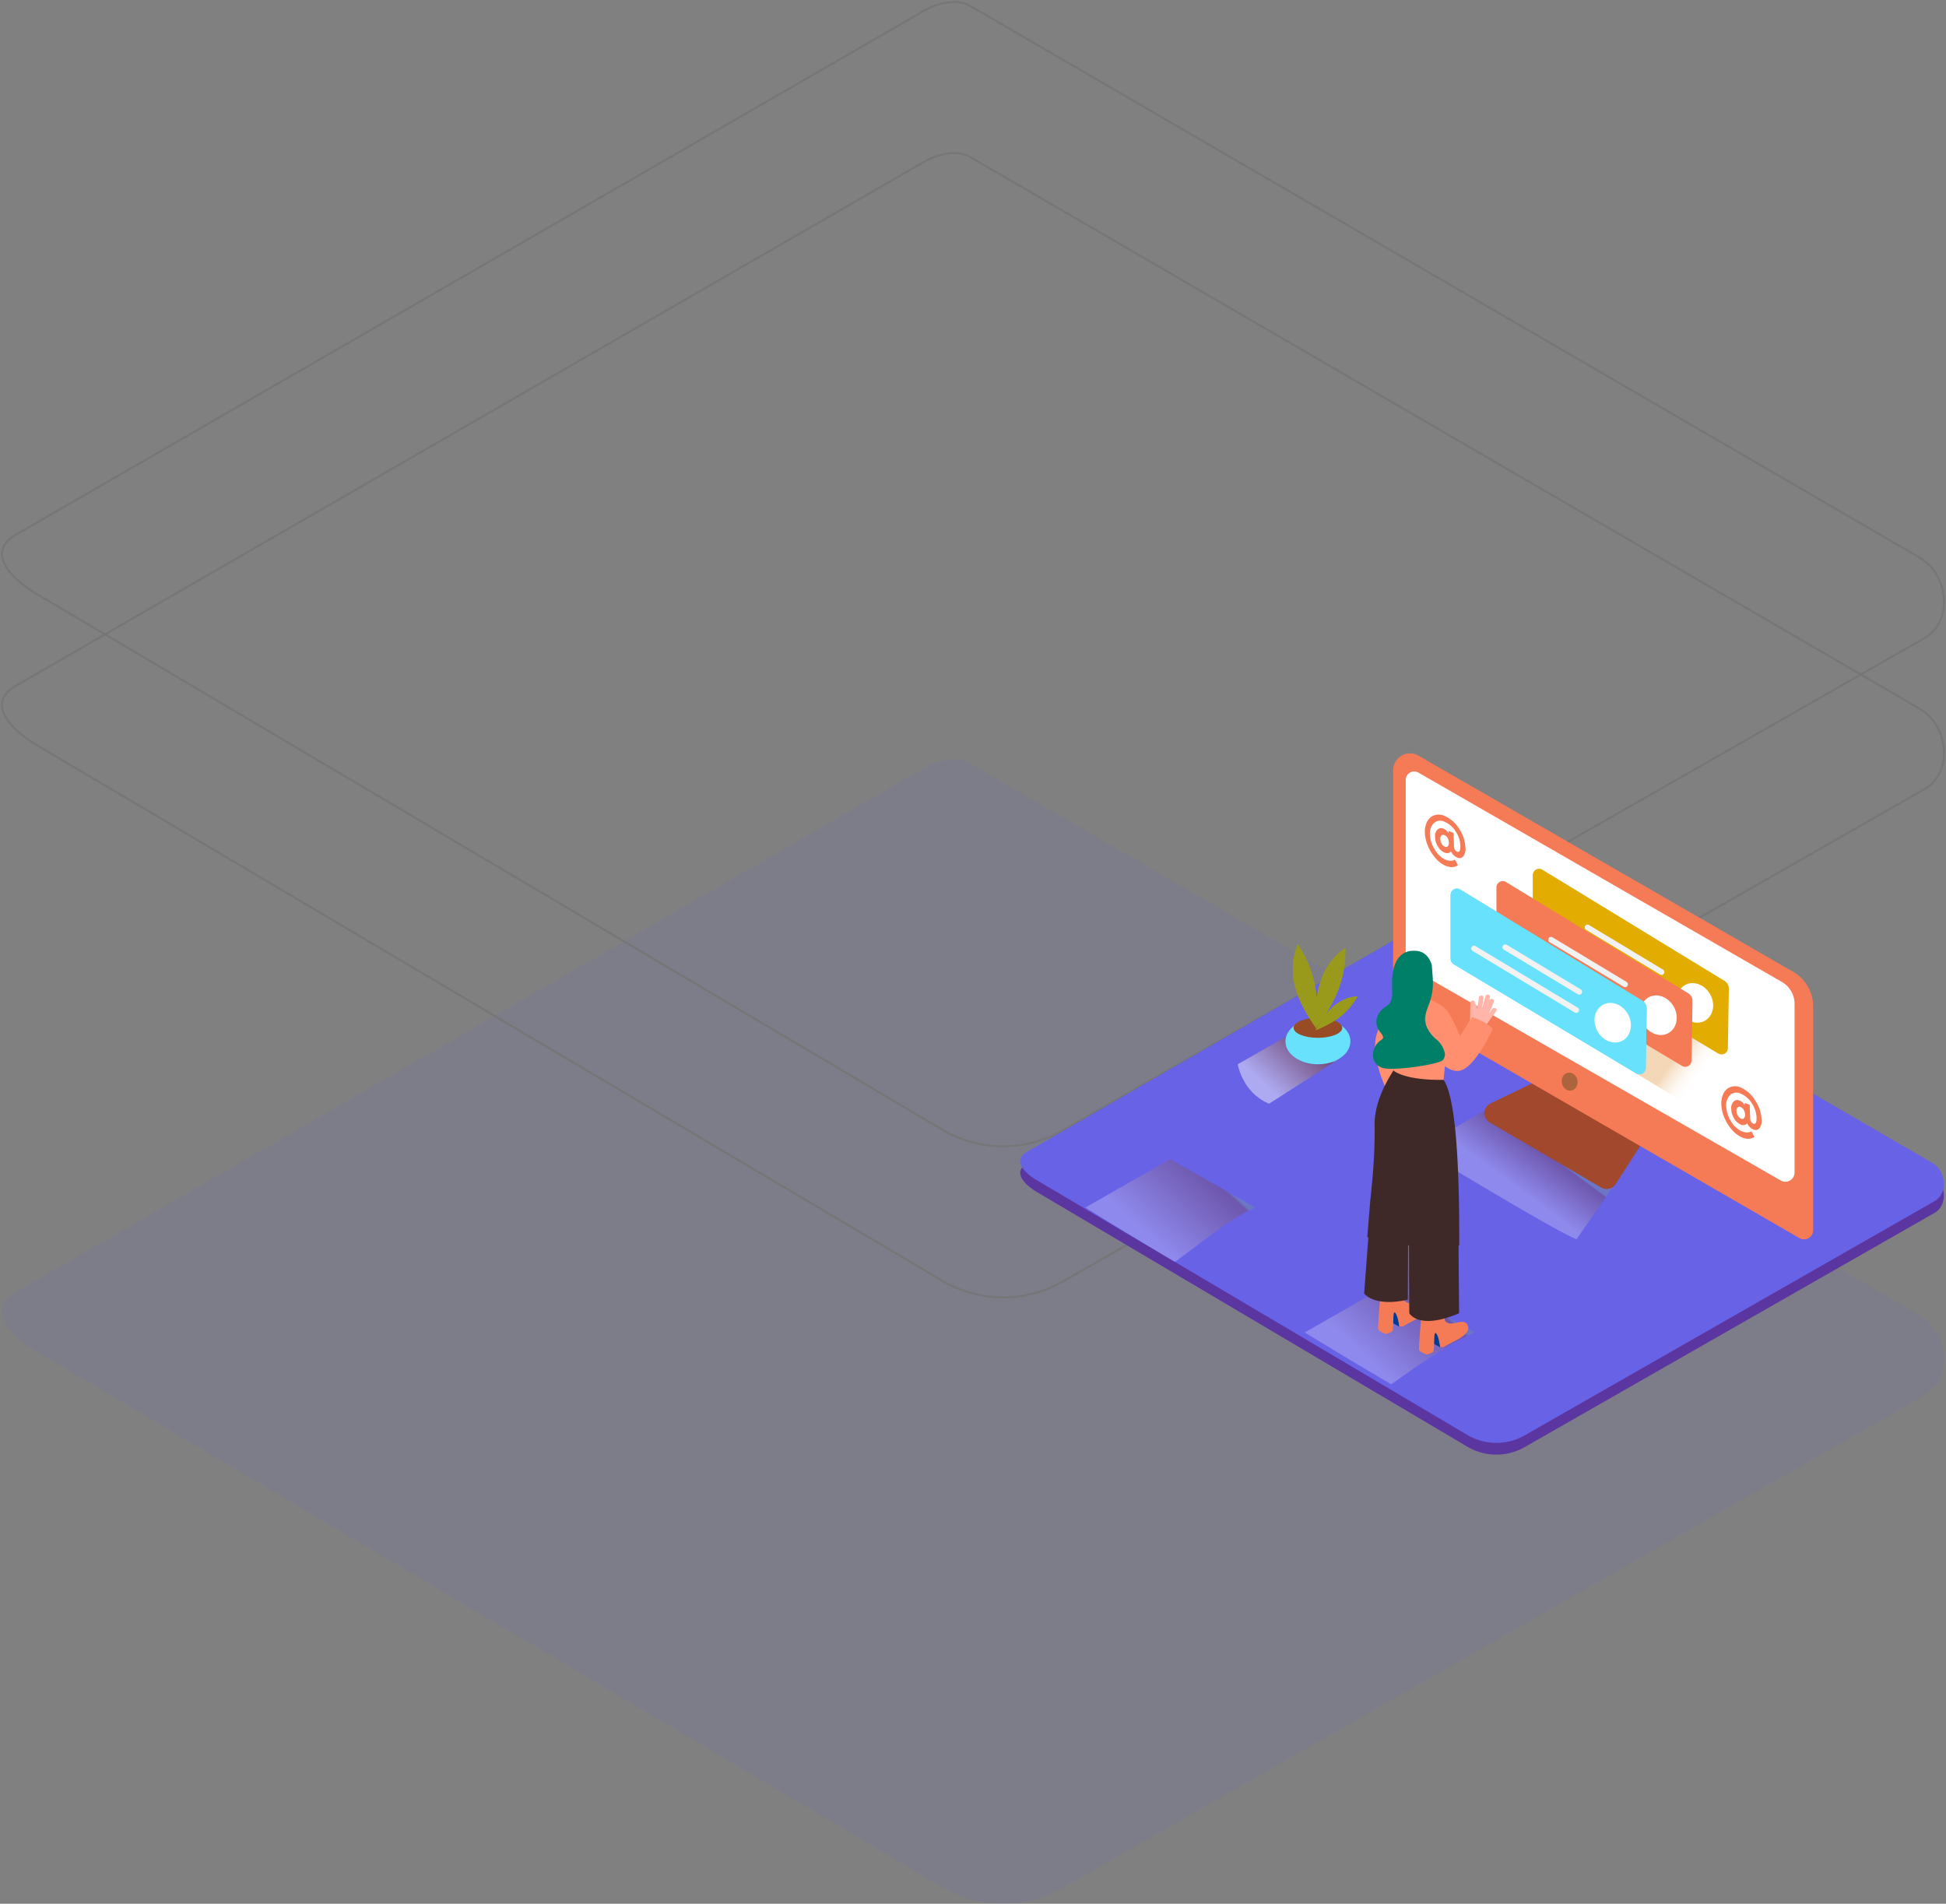 <?xml version="1.0" encoding="UTF-8" standalone="no"?>
<svg
   xmlns:dc="http://purl.org/dc/elements/1.1/"
   xmlns:cc="http://creativecommons.org/ns#"
   xmlns:rdf="http://www.w3.org/1999/02/22-rdf-syntax-ns#"
   xmlns:svg="http://www.w3.org/2000/svg"
   xmlns="http://www.w3.org/2000/svg"
   id="svg10"
   version="1.1"
   height="945"
   width="966">
  <rect width="100%" height="100%" fill="#808080" stroke="none"/>
  <defs
     id="defs14">
    <linearGradient
       x1="220.658"
       y1="247.956"
       x2="202.978"
       y2="264.186"
       id="a"
       gradientTransform="matrix(1.216,0,0,0.823,492.449,358.246)"
       gradientUnits="userSpaceOnUse">
      <stop
         stop-color="#78B46A"
         offset="0%"
         id="stop2" />
      <stop
         stop-color="#7F3500"
         offset="3%"
         id="stop4" />
      <stop
         stop-color="#FFF"
         offset="100%"
         id="stop6" />
    </linearGradient>
    <linearGradient
       x1="166.57"
       y1="372.621"
       x2="131.682"
       y2="395.25"
       id="b"
       gradientTransform="matrix(1.301,0,0,0.769,492.449,358.246)"
       gradientUnits="userSpaceOnUse">
      <stop
         stop-color="#78B46A"
         offset="0%"
         id="stop9" />
      <stop
         stop-color="#7F3500"
         offset="3%"
         id="stop11" />
      <stop
         stop-color="#FFF"
         offset="100%"
         id="stop13" />
    </linearGradient>
    <linearGradient
       x1="127.199"
       y1="182.696"
       x2="101.676"
       y2="202.023"
       id="c"
       gradientTransform="matrix(1.204,0,0,0.83,492.449,358.246)"
       gradientUnits="userSpaceOnUse">
      <stop
         stop-color="#78B46A"
         offset="0%"
         id="stop16" />
      <stop
         stop-color="#7F3500"
         offset="3%"
         id="stop18" />
      <stop
         stop-color="#FFF"
         offset="100%"
         id="stop20" />
    </linearGradient>
    <linearGradient
       x1="262.119"
       y1="207.534"
       x2="249.326"
       y2="202.52"
       id="d"
       gradientTransform="matrix(1.365,0,0,0.733,492.449,358.246)"
       gradientUnits="userSpaceOnUse">
      <stop
         stop-color="#FFF"
         stop-opacity="0"
         offset="0%"
         id="stop23" />
      <stop
         stop-color="#DC841E"
         offset="99%"
         id="stop25" />
    </linearGradient>
    <linearGradient
       x1="81.465"
       y1="285.877"
       x2="46.156"
       y2="309.351"
       id="e"
       gradientTransform="matrix(1.285,0,0,0.778,492.449,358.246)"
       gradientUnits="userSpaceOnUse">
      <stop
         stop-color="#78B46A"
         offset="0%"
         id="stop28" />
      <stop
         stop-color="#7F3500"
         offset="3%"
         id="stop30" />
      <stop
         stop-color="#FFF"
         offset="100%"
         id="stop32" />
    </linearGradient>
  </defs>
  <g
     id="g8"
     opacity=".099"
     fill="none"
     fill-rule="nonzero">
    <path
       id="path2"
       fill="#6862E6"
       d="M468.755 937.353L19.744 671.73c-14.295-8.047-26.548-21.23-12.62-29.878L457.734 381.89c6.754-4.194 17.018-6.946 23.903-2.936l471.265 273.827c14.296 8.308 16.861 31.45 2.619 39.837L527.925 936.933a59.64 59.64 0 01-59.17.42z" />
    <path
       id="path4"
       stroke="#1E1F36"
       d="M468.755 561.353L19.744 295.73c-14.295-8.047-26.548-21.23-12.62-29.878L457.734 5.89c6.754-4.194 17.018-6.946 23.903-2.936l471.265 273.827c14.296 8.308 16.861 31.45 2.619 39.837L527.925 560.933a59.64 59.64 0 01-59.17.42z" />
    <path
       id="path6"
       stroke="#1E1F36"
       d="M468.755 636.353L19.744 370.73c-14.295-8.047-26.548-21.23-12.62-29.878L457.734 80.89c6.754-4.194 17.018-6.946 23.903-2.936l471.265 273.827c14.296 8.308 16.861 31.45 2.619 39.837L527.925 635.933a59.64 59.64 0 01-59.17.42z" />
  </g>
  <g
     transform="matrix(0.972,0,0,0.972,27.638,24.958)"
     id="g180">
    <path
       d="m 721.467,713.449 -219.705,-129.992 c -6.995,-3.938 -12.99,-10.39 -6.175,-14.622 l 220.487,-127.222 c 3.305,-2.052 8.327,-3.399 11.696,-1.437 l 230.595,134.007 c 6.994,4.066 8.25,15.392 1.28,19.496 l -209.224,119.565 a 29.178,29.178 0 0 1 -28.953,0.205 z"
       fill="#5b36a0"
       id="path37"
       style="fill-rule:nonzero" />
    <path
       d="m 721.467,707.449 -219.705,-129.992 c -6.995,-3.938 -12.99,-10.39 -6.175,-14.622 l 220.487,-127.222 c 3.305,-2.052 8.327,-3.399 11.696,-1.437 l 230.595,134.007 c 6.994,4.066 8.25,15.392 1.28,19.496 l -209.224,119.565 a 29.178,29.178 0 0 1 -28.953,0.205 z"
       fill="#6862e6"
       id="path39"
       style="fill-rule:nonzero" />
    <path
       d="m 739.582,535.939 -43.353,24.767 c 0,0 66.783,40.8 80.439,46.546 l 24.968,-35.913"
       fill="url(#a)"
       opacity="0.25"
       style="mix-blend-mode:multiply;fill:url(#a);fill-rule:nonzero"
       id="path41" />
    <path
       d="m 724.606,654.759 -43.365,-24.715 -43.364,24.767 c 0,0 22.585,13.8 44.171,26.473 13.708,-9.71 27.428,-19.521 42.558,-26.525 z"
       fill="url(#b)"
       opacity="0.25"
       style="mix-blend-mode:multiply;fill:url(#b);fill-rule:nonzero"
       id="path43" />
    <path
       d="m 631.177,502.129 -27.505,15.712 c 0,0 2.331,14.404 15.988,20.15 l 36.01,-23.087"
       fill="url(#c)"
       opacity="0.46"
       style="mix-blend-mode:multiply;fill:url(#c);fill-rule:nonzero"
       id="path45" />
    <ellipse
       fill="#68e1fd"
       cx="644.641"
       cy="506.144"
       rx="16.59"
       ry="11.697"
       id="ellipse47"
       style="fill-rule:nonzero" />
    <ellipse
       fill="#974c26"
       cx="644.628"
       cy="499.243"
       rx="12.426"
       ry="5.092"
       id="ellipse49"
       style="fill-rule:nonzero" />
    <path
       d="m 644.179,490.752 c 0,-2.296 -0.076,-4.591 -0.256,-6.887 -0.051,-0.599 -0.106,-1.193 -0.166,-1.783 l -0.128,-1.167 c 0,-0.347 -0.18,-1.283 -0.18,-1.193 -0.077,-0.47 -0.158,-0.936 -0.243,-1.398 a 54.855,54.855 0 0 0 -8.865,-21.715 31.778,31.778 0 0 0 -2.473,12.71 c 0,1.284 0.103,2.566 0.205,3.772 v 0.757 c 0.103,0.615 0.218,1.282 0.346,1.846 a 50.222,50.222 0 0 0 1.96,6.888 41.928,41.928 0 0 0 2.678,6.003 82.454,82.454 0 0 0 3.676,6.349 90.88,90.88 0 0 0 2.985,4.425 c 0.308,-2.86 0.449,-5.734 0.461,-8.607 z m -6.52,-25.819 a 2.067,2.067 0 0 0 0,-0.897 c 0.316,0.324 0.628,0.658 0.935,1 a 2.84,2.84 0 0 0 -0.948,-0.103 z"
       fill="#999a1c"
       id="path51"
       style="fill-rule:nonzero" />
    <path
       d="m 648.445,492.522 a 65.015,65.015 0 0 0 3.498,-5.938 c 0.282,-0.53 0.555,-1.06 0.82,-1.59 l 0.525,-1.065 0.5,-1.103 0.55,-1.283 a 54.876,54.876 0 0 0 4.266,-23.087 31.728,31.728 0 0 0 -8.967,9.363 45.938,45.938 0 0 0 -1.858,3.284 l -0.256,0.474 -0.064,0.206 c -0.243,0.577 -0.487,1.154 -0.717,1.744 a 50.22,50.22 0 0 0 -2.063,6.862 41.95,41.95 0 0 0 -0.986,6.503 77.621,77.621 0 0 0 -0.333,7.323 c 0,1.911 0,3.656 0.115,5.336 1.704,-2.27 3.42,-4.605 4.97,-7.029 z m 8.456,-25.254 c 0.2,-0.226 0.349,-0.493 0.435,-0.783 0.094,0.445 0.175,0.873 0.244,1.283 -0.2,-0.2 -0.43,-0.368 -0.68,-0.5 z"
       fill="#999a1c"
       id="path53"
       style="fill-rule:nonzero" />
    <path
       d="m 648.356,498.243 a 64.687,64.687 0 0 0 3.843,-2.078 l 0.96,-0.59 0.629,-0.398 0.615,-0.436 0.717,-0.526 a 34.464,34.464 0 0 0 9.736,-11.069 19.928,19.928 0 0 0 -7.84,2.168 c -0.705,0.36 -1.384,0.757 -2.063,1.167 l -0.294,0.18 -0.103,0.09 -0.948,0.705 a 31.541,31.541 0 0 0 -3.33,3.04 26.351,26.351 0 0 0 -2.627,3.193 83.516,83.516 0 0 0 -2.562,3.848 55.792,55.792 0 0 0 -1.653,2.925 c 1.653,-0.693 3.306,-1.411 4.92,-2.22 z m 12.708,-10.902 a 1.28,1.28 0 0 0 0.487,-0.283 c -0.094,0.274 -0.196,0.543 -0.308,0.808 a 1.797,1.797 0 0 0 -0.179,-0.513 z m -16.885,3.411 c 0,-2.296 -0.076,-4.591 -0.256,-6.887 -0.051,-0.599 -0.106,-1.193 -0.166,-1.783 l -0.128,-1.167 c 0,-0.347 -0.18,-1.283 -0.18,-1.193 -0.077,-0.47 -0.158,-0.936 -0.243,-1.398 a 54.855,54.855 0 0 0 -8.865,-21.715 31.778,31.778 0 0 0 -2.473,12.71 c 0,1.284 0.103,2.566 0.205,3.772 v 0.757 c 0.103,0.615 0.218,1.282 0.346,1.846 a 50.222,50.222 0 0 0 1.96,6.888 41.928,41.928 0 0 0 2.678,6.003 82.454,82.454 0 0 0 3.676,6.349 90.88,90.88 0 0 0 2.985,4.425 c 0.308,-2.86 0.449,-5.734 0.461,-8.607 z m -6.52,-25.819 a 2.067,2.067 0 0 0 0,-0.897 c 0.316,0.324 0.628,0.658 0.935,1 a 2.84,2.84 0 0 0 -0.948,-0.103 z"
       fill="#999a1c"
       id="path55"
       style="fill-rule:nonzero" />
    <path
       d="m 648.445,492.522 a 65.015,65.015 0 0 0 3.498,-5.938 c 0.282,-0.53 0.555,-1.06 0.82,-1.59 l 0.525,-1.065 0.5,-1.103 0.55,-1.283 a 54.876,54.876 0 0 0 4.266,-23.087 31.728,31.728 0 0 0 -8.967,9.363 45.938,45.938 0 0 0 -1.858,3.284 l -0.256,0.474 -0.064,0.206 c -0.243,0.577 -0.487,1.154 -0.717,1.744 a 50.22,50.22 0 0 0 -2.063,6.862 41.95,41.95 0 0 0 -0.986,6.503 77.621,77.621 0 0 0 -0.333,7.323 c 0,1.911 0,3.656 0.115,5.336 1.704,-2.27 3.42,-4.605 4.97,-7.029 z m 8.456,-25.254 c 0.2,-0.226 0.349,-0.493 0.435,-0.783 0.094,0.445 0.175,0.873 0.244,1.283 -0.2,-0.2 -0.43,-0.368 -0.68,-0.5 z"
       fill="#999a1c"
       id="path57"
       style="fill-rule:nonzero" />
    <path
       d="m 648.356,498.243 a 64.687,64.687 0 0 0 3.843,-2.078 l 0.96,-0.59 0.629,-0.398 0.615,-0.436 0.717,-0.526 a 34.464,34.464 0 0 0 9.736,-11.069 19.928,19.928 0 0 0 -7.84,2.168 c -0.705,0.36 -1.384,0.757 -2.063,1.167 l -0.294,0.18 -0.103,0.09 -0.948,0.705 a 31.541,31.541 0 0 0 -3.33,3.04 26.351,26.351 0 0 0 -2.627,3.193 83.516,83.516 0 0 0 -2.562,3.848 55.792,55.792 0 0 0 -1.653,2.925 c 1.653,-0.693 3.306,-1.411 4.92,-2.22 z m 12.708,-10.902 a 1.28,1.28 0 0 0 0.487,-0.283 c -0.094,0.274 -0.196,0.543 -0.308,0.808 a 1.797,1.797 0 0 0 -0.179,-0.513 z"
       fill="#999a1c"
       id="path59"
       style="fill-rule:nonzero" />
    <path
       d="m 756.799,526.268 -23.994,11.543 a 5.53,5.53 0 0 0 -0.384,9.76 l 56.867,33.22 a 5.518,5.518 0 0 0 7.43,-1.782 l 13.823,-21.523"
       fill="#a1482d"
       id="path61"
       style="fill-rule:nonzero" />
    <path
       d="m 887.303,470.59 -191.33,-110.382 a 8.626,8.626 0 0 0 -8.626,0.01 8.644,8.644 0 0 0 -4.312,7.48 v 114.833 a 7.184,7.184 0 0 0 3.587,6.22 l 203.973,117.885 a 4.62,4.62 0 0 0 4.632,0.003 4.631,4.631 0 0 0 2.312,-4.018 v -114.357 a 20.398,20.398 0 0 0 -10.236,-17.674 z"
       fill="#f47b56"
       id="path63"
       style="fill-rule:nonzero" />
    <path
       d="m 695.986,368.892 185.552,106.88 a 13.034,13.034 0 0 1 6.52,11.286 v 86.076 a 4.708,4.708 0 0 1 -2.344,4.065 4.697,4.697 0 0 1 -4.688,0.014 l -189.229,-108.663 a 4.643,4.643 0 0 1 -2.331,-4.027 v -91.848 c 0,-1.555 0.827,-2.992 2.171,-3.772 a 4.351,4.351 0 0 1 4.35,-0.011 z"
       fill="#ffffff"
       id="path65"
       style="fill-rule:nonzero" />
    <ellipse
       fill="#ab643c"
       transform="rotate(-10.9)"
       cx="659.639"
       cy="663.415"
       rx="4.036"
       ry="4.617"
       id="ellipse67"
       style="fill-rule:nonzero" />
    <path
       fill="url(#d)"
       opacity="0.32"
       d="m 745.859,485.673 86.23,51.869 42.595,-24.793 -76.109,-44.353"
       id="path69"
       style="fill:url(#d);fill-rule:nonzero" />
    <path
       d="m 852.419,475.348 -93.224,-56.91 a 3.225,3.225 0 0 0 -3.278,0.028 3.233,3.233 0 0 0 -1.565,2.884 v 32.426 a 3.4,3.4 0 0 0 1.627,2.924 l 93.212,55.704 c 0.997,0.567 2.22,0.56 3.21,-0.02 a 3.22,3.22 0 0 0 1.594,-2.79 l 0.487,-30.23 a 4.542,4.542 0 0 0 -2.063,-4.015 z"
       fill="#e2ac00"
       id="path71"
       style="fill-rule:nonzero" />
    <path
       d="m 830.116,492.035 c 3.343,4.681 9.223,5.99 13.118,2.937 3.894,-3.053 4.343,-9.324 1,-13.993 -3.345,-4.669 -9.225,-5.99 -13.12,-2.937 -3.894,3.052 -4.342,9.311 -0.998,13.993 z"
       fill="#ffffff"
       id="path73"
       style="fill-rule:nonzero" />
    <path
       d="m 820.969,469.564 -38.023,-22.92 a 1.447,1.447 0 0 0 -1.862,0.578 1.45,1.45 0 0 0 0.402,1.91 l 38.022,22.92 a 1.447,1.447 0 0 0 1.862,-0.578 1.45,1.45 0 0 0 -0.401,-1.91 z m -1.563,9.312 -52.41,-31.591 a 1.45,1.45 0 0 0 -1.396,2.488 l 52.345,31.603 a 1.447,1.447 0 0 0 1.862,-0.578 1.45,1.45 0 0 0 -0.401,-1.91 v -0.013 z"
       fill="#f2f2f2"
       id="path75"
       style="fill-rule:nonzero" />
    <path
       d="m 833.818,481.633 -93.173,-56.897 a 3.225,3.225 0 0 0 -3.278,0.028 3.233,3.233 0 0 0 -1.565,2.884 v 32.411 a 3.4,3.4 0 0 0 1.615,2.938 l 93.211,55.703 c 1.008,0.58 2.25,0.57 3.248,-0.025 a 3.22,3.22 0 0 0 1.569,-2.848 l 0.487,-30.23 a 4.542,4.542 0 0 0 -2.114,-3.964 z"
       fill="#f47b56"
       id="path77"
       style="fill-rule:nonzero" />
    <path
       d="m 811.514,498.32 c 3.344,4.681 9.224,5.99 13.119,2.937 3.894,-3.053 4.342,-9.325 0.999,-13.993 -3.344,-4.67 -9.224,-5.99 -13.118,-2.938 -3.895,3.053 -4.343,9.312 -1,13.994 z"
       fill="#ffffff"
       id="path79"
       style="fill-rule:nonzero" />
    <path
       d="m 802.367,475.848 -38.048,-22.92 a 1.447,1.447 0 0 0 -1.862,0.578 1.45,1.45 0 0 0 0.402,1.91 l 38.022,22.92 a 1.447,1.447 0 0 0 1.862,-0.578 1.45,1.45 0 0 0 -0.401,-1.91 z m -1.575,9.376 -52.397,-31.642 a 1.447,1.447 0 0 0 -1.862,0.579 1.45,1.45 0 0 0 0.402,1.91 l 52.409,31.59 a 1.447,1.447 0 0 0 1.862,-0.578 1.45,1.45 0 0 0 -0.402,-1.91 z"
       fill="#f2f2f2"
       id="path81"
       style="fill-rule:nonzero" />
    <path
       d="m 810.439,485.456 -93.2,-56.897 a 3.225,3.225 0 0 0 -3.278,0.027 3.233,3.233 0 0 0 -1.564,2.884 v 32.412 a 3.4,3.4 0 0 0 1.627,2.924 l 93.211,55.704 c 1.008,0.58 2.25,0.57 3.249,-0.026 a 3.22,3.22 0 0 0 1.568,-2.847 l 0.487,-30.231 a 4.542,4.542 0 0 0 -2.1,-3.95 z"
       fill="#68e1fd"
       id="path83"
       style="fill-rule:nonzero" />
    <path
       d="m 810.439,485.456 -93.2,-56.897 a 3.225,3.225 0 0 0 -3.278,0.027 3.233,3.233 0 0 0 -1.564,2.884 v 32.412 a 3.4,3.4 0 0 0 1.627,2.924 l 93.211,55.704 c 1.008,0.58 2.25,0.57 3.249,-0.026 a 3.22,3.22 0 0 0 1.568,-2.847 l 0.487,-30.231 a 4.542,4.542 0 0 0 -2.1,-3.95 z"
       fill="#68e1fd"
       id="path85"
       style="fill-rule:nonzero" />
    <path
       d="m 788.122,502.142 c 3.343,4.681 9.224,5.99 13.118,2.937 3.895,-3.053 4.343,-9.325 1,-13.993 -3.344,-4.669 -9.225,-5.99 -13.119,-2.937 -3.894,3.052 -4.304,9.311 -1,13.993 z"
       fill="#ffffff"
       id="path87"
       style="fill-rule:nonzero" />
    <path
       d="m 778.975,479.671 -38.035,-22.92 a 1.447,1.447 0 0 0 -1.862,0.578 1.45,1.45 0 0 0 0.401,1.91 l 38.023,22.92 a 1.447,1.447 0 0 0 1.862,-0.578 1.45,1.45 0 0 0 -0.402,-1.91 z m -1.576,9.325 -52.409,-31.592 a 1.447,1.447 0 0 0 -1.862,0.579 1.45,1.45 0 0 0 0.402,1.91 l 52.409,31.59 a 1.447,1.447 0 0 0 1.862,-0.578 1.45,1.45 0 0 0 -0.402,-1.91 z"
       fill="#f2f2f2"
       id="path89"
       style="fill-rule:nonzero" />
    <path
       d="m 688.121,482.274 a 45.406,45.406 0 0 0 -13.208,19.38 c -4.638,12.827 6.956,33.784 6.956,33.784 l 18.038,-14.3"
       fill="#ff8f6f"
       id="path91"
       style="fill-rule:nonzero" />
    <path
       d="m 686.173,651.848 -4.893,-2.706 1.28,-7.003 c 0,0 7.29,0.692 7.93,3.283"
       fill="#003b94"
       id="path93"
       style="fill-rule:nonzero" />
    <path
       d="m 687.967,651.746 c 1.102,-0.68 2.255,-1.283 3.395,-1.886 2.83,-1.552 6.918,-3.155 8.66,-6.067 a 3.39,3.39 0 0 0 -0.23,-3.848 c -2.563,-3.104 -8.174,2.001 -11.044,-1.436 -0.563,-0.68 -0.832,-11.467 -0.832,-11.467 l -10.915,2.95 c 0,0 -1.845,21.676 -1.64,23.01 0.205,1.334 3.959,2.566 3.959,2.566 a 9.666,9.666 0 0 0 3.151,-1.283 c 1.14,-0.834 0.102,-11.005 1.563,-9.581 1.46,1.424 2.1,6.99 2.1,6.99 0.607,0.092 1.222,0.11 1.833,0.051 z"
       fill="#f47b56"
       id="path95"
       style="fill-rule:nonzero" />
    <path
       d="m 707.017,662.326 -4.894,-2.667 1.28,-7.003 c 0,0 7.29,0.693 7.93,3.283"
       fill="#003b94"
       id="path97"
       style="fill-rule:nonzero" />
    <path
       d="m 708.861,662.224 c 1.102,-0.68 2.255,-1.282 3.395,-1.885 2.831,-1.552 6.918,-3.155 8.66,-6.067 a 3.39,3.39 0 0 0 -0.23,-3.848 c -2.563,-3.104 -8.174,2.001 -11.043,-1.436 -0.564,-0.68 -0.833,-11.467 -0.833,-11.467 l -10.915,2.95 c 0,0 -1.857,21.753 -1.652,23.036 0.205,1.282 3.958,2.565 3.958,2.565 a 9.666,9.666 0 0 0 3.152,-1.283 c 1.14,-0.833 0.102,-11.004 1.563,-9.58 1.46,1.423 2.1,6.99 2.1,6.99 a 7.498,7.498 0 0 0 1.845,0.025 z"
       fill="#f47b56"
       id="path99"
       style="fill-rule:nonzero" />
    <path
       d="m 671.454,591.86 -3.216,43.058 c 0,0 5.125,7.08 22.304,3.142 l 0.166,-29.026 m 0.59,-8.644 c -0.372,3.706 0,44.596 0,44.596 0,0 4.752,8.901 25.442,0 l -0.295,-34.746"
       fill="#3e2928"
       id="path101"
       style="fill-rule:nonzero" />
    <path
       d="m 669.852,606.084 c 1.41,0.975 1.896,-4.04 3.37,-3.18 a 83.77,83.77 0 0 0 16.961,7.49 h 0.128 a 1.165,1.165 0 0 1 1.576,0.577 89.585,89.585 0 0 0 11.133,2.565 c 4.83,0.77 8.826,-2.808 13.784,-3.052 0,-19.008 0.09,-73.109 -7.994,-84.652 l -23.918,-8.055 c -0.115,1.975 -11.606,15.314 -11.325,31.578 0.32,18.328 -2.062,35.618 -2.472,41.351 -0.064,0.975 -1.191,14.34 -1.243,15.378 z"
       fill="#3e2928"
       id="path103"
       style="fill-rule:nonzero" />
    <path
       d="m 711.013,503.976 -2.203,21.804 c 0,0 -17.845,0.719 -25.532,-4.591 v -18.496"
       fill="#ff8f6f"
       id="path105"
       style="fill-rule:nonzero" />
    <path
       d="m 733.701,489.624 -1.819,2.488 c 0.97,-2.024 1.826,-4.1 2.562,-6.22 0.513,-1.45 -1.806,-2.027 -2.318,-0.578 l -0.27,0.744 c 0.223,-0.77 0.432,-1.543 0.628,-2.322 a 1.195,1.195 0 1 0 -2.319,-0.577 62.236,62.236 0 0 1 -1.806,5.952 42.54,42.54 0 0 0 0.846,-5.26 c 0.154,-1.525 -2.242,-1.461 -2.383,0 a 37.916,37.916 0 0 1 -1.076,5.965 c 0,-0.684 -0.064,-1.368 -0.192,-2.052 a 1.206,1.206 0 0 0 -0.5,-0.86 9.29,9.29 0 0 0 -0.23,-0.795 1.204,1.204 0 0 0 -2.345,0.36 l -0.154,8.978 c -0.433,0.93 -0.999,1.795 -1.678,2.565 a 41.64,41.64 0 0 1 3.331,2.565 34.337,34.337 0 0 1 2.716,2.565 65.716,65.716 0 0 0 2.216,-2.924 c 0.088,-0.075 0.166,-0.161 0.23,-0.257 a 255.44,255.44 0 0 1 6.611,-9.337 c 0.948,-1.052 -1.14,-2.219 -2.05,-1 z"
       fill="#ffb5a9"
       id="path107"
       style="fill-rule:nonzero" />
    <path
       d="m 699.689,484.096 c 0,0 8.43,2.27 11.85,7.695 a 96.553,96.553 0 0 1 5.65,11.66 l 6.225,-9.685 c 0,0 7.559,2.322 10.556,6.042 0,0 -8.967,19.623 -16.782,21.304 -7.814,1.68 -16.116,-11.518 -16.116,-11.518 0,0 -1.716,5.515 -1.383,-0.372"
       fill="#ff8f6f"
       id="path109"
       style="fill-rule:nonzero" />
    <path
       d="m 705.044,505.066 a 17.097,17.097 0 0 1 -5.342,-7.618 c -1.013,-3.45 0.256,-6.478 1.434,-9.684 a 31.237,31.237 0 0 0 2.204,-9.966 c 0.102,-3.36 -0.282,-6.72 -0.513,-10.069 a 0.976,0.976 0 0 1 0,-0.436 c -1.127,-3.783 -3.433,-6.99 -7.98,-7.375 -11.774,-1 -12.44,12.057 -12.35,17.367 0.09,5.31 0.653,8.901 -3.254,11.12 -3.908,2.219 -6.726,8.042 -2.998,12.75 3.728,4.706 0.384,2.988 -2.101,7.169 -2.485,4.181 -1.845,9.402 3.254,11.287 5.099,1.885 28.799,-1.655 30.976,-3.848 a 4.531,4.531 0 0 0 1.115,-3.206 12.444,12.444 0 0 0 -4.445,-7.49 z"
       fill="#007f68"
       id="path111"
       style="fill-rule:nonzero" />
    <path
       d="m 716.625,397.378 a 18.805,18.805 0 0 1 3.33,9.748 6.419,6.419 0 0 1 -1.088,4.553 2.624,2.624 0 0 1 -3.178,0.552 4.906,4.906 0 0 1 -1.716,-1.154 5.989,5.989 0 0 1 -1.102,-1.398 l -0.307,-0.603 a 2.13,2.13 0 0 1 -0.308,0.436 2.24,2.24 0 0 1 -1.05,0.449 3.186,3.186 0 0 1 -1.896,-0.231 7.113,7.113 0 0 1 -3.357,-3.014 9.692,9.692 0 0 1 -1.486,-4.861 4.775,4.775 0 0 1 1.192,-3.848 2.739,2.739 0 0 1 3.113,-0.488 c 0.513,0.205 0.986,0.5 1.396,0.873 0.35,0.297 0.659,0.637 0.922,1.013 l 0.23,0.41 v -1.141 l 2.563,1 0.256,7.209 c 0.018,0.516 0.178,1.017 0.462,1.449 0.24,0.417 0.609,0.745 1.05,0.936 1.238,0.488 1.81,-0.581 1.717,-3.206 a 13.889,13.889 0 0 0 -2.473,-7.247 12.136,12.136 0 0 0 -5.675,-4.848 4.774,4.774 0 0 0 -5.33,0.68 7.252,7.252 0 0 0 -2.062,5.925 15.3,15.3 0 0 0 2.562,7.696 11.817,11.817 0 0 0 5.47,5.13 c 0.812,0.34 1.684,0.51 2.563,0.5 a 3.417,3.417 0 0 0 1.665,-0.307 l 0.513,-0.283 1.55,2.886 -0.257,0.18 a 6.133,6.133 0 0 1 -0.755,0.359 c -0.41,0.177 -0.84,0.298 -1.282,0.36 a 6.398,6.398 0 0 1 -1.703,0 8.575,8.575 0 0 1 -2.165,-0.552 14.093,14.093 0 0 1 -5.125,-3.771 22.36,22.36 0 0 1 -3.971,-6.208 19.027,19.027 0 0 1 -1.64,-6.888 c -0.138,-2 0.27,-3.999 1.179,-5.784 a 6.51,6.51 0 0 1 3.638,-3.207 7,7 0 0 1 5.047,0.257 16.288,16.288 0 0 1 7.508,6.438 z m -5.65,9.12 c 0.42,-0.538 0.61,-1.221 0.525,-1.899 a 4.904,4.904 0 0 0 -0.679,-2.372 3.255,3.255 0 0 0 -1.55,-1.411 1.395,1.395 0 0 0 -1.576,0.205 2.35,2.35 0 0 0 -0.563,1.86 c 0.029,0.846 0.28,1.669 0.73,2.385 0.37,0.652 0.94,1.165 1.627,1.463 a 1.28,1.28 0 0 0 1.486,-0.231 m 156.907,129.761 a 18.74,18.74 0 0 1 3.33,9.748 6.419,6.419 0 0 1 -1.088,4.553 2.637,2.637 0 0 1 -3.177,0.552 5.047,5.047 0 0 1 -1.717,-1.154 6.207,6.207 0 0 1 -1.102,-1.399 l -0.307,-0.602 c -0.087,0.156 -0.19,0.302 -0.308,0.436 -0.304,0.24 -0.666,0.395 -1.05,0.449 a 3.071,3.071 0 0 1 -1.883,-0.218 7.113,7.113 0 0 1 -3.357,-3.027 9.653,9.653 0 0 1 -1.499,-4.874 4.724,4.724 0 0 1 1.192,-3.848 2.726,2.726 0 0 1 3.1,-0.487 c 0.514,0.204 0.987,0.499 1.396,0.872 0.35,0.302 0.66,0.647 0.923,1.026 l 0.243,0.41 v -1.141 l 2.562,0.987 0.257,7.209 c 0.022,0.515 0.181,1.015 0.46,1.449 0.242,0.417 0.61,0.745 1.051,0.936 1.281,0.488 1.807,-0.577 1.73,-3.206 a 13.953,13.953 0 0 0 -2.473,-7.26 12.161,12.161 0 0 0 -5.662,-4.835 4.787,4.787 0 0 0 -5.33,0.667 7.252,7.252 0 0 0 -2.01,5.964 15.25,15.25 0 0 0 2.561,7.695 11.868,11.868 0 0 0 5.535,4.964 6.668,6.668 0 0 0 2.562,0.513 3.545,3.545 0 0 0 1.665,-0.308 l 0.513,-0.282 1.55,2.886 -0.256,0.18 a 6.133,6.133 0 0 1 -0.756,0.359 c -0.412,0.17 -0.842,0.29 -1.281,0.359 a 6.526,6.526 0 0 1 -1.717,0 8.55,8.55 0 0 1 -2.152,-0.564 14.093,14.093 0 0 1 -5.125,-3.759 22.41,22.41 0 0 1 -3.97,-6.22 18.988,18.988 0 0 1 -1.64,-6.888 11.003,11.003 0 0 1 1.178,-5.772 6.562,6.562 0 0 1 3.638,-3.219 7.09,7.09 0 0 1 5.06,0.257 16.315,16.315 0 0 1 7.354,6.592 z m -5.65,9.12 a 2.567,2.567 0 0 0 0.538,-1.899 4.865,4.865 0 0 0 -0.691,-2.372 3.204,3.204 0 0 0 -1.538,-1.411 1.395,1.395 0 0 0 -1.575,0.192 2.323,2.323 0 0 0 -0.577,1.86 c 0.03,0.842 0.281,1.66 0.73,2.373 0.369,0.655 0.94,1.172 1.627,1.475 a 1.28,1.28 0 0 0 1.486,-0.218"
       fill="#f47b56"
       id="path113"
       style="fill-rule:nonzero" />
    <path
       d="m 612.588,590.95 -43.365,-24.704 -43.351,24.754 c 0,0 24.122,15.083 45.709,27.756 13.707,-9.697 25.89,-20.791 41.007,-27.807 z"
       fill="url(#e)"
       opacity="0.25"
       style="mix-blend-mode:multiply;fill:url(#e);fill-rule:nonzero"
       id="path115" />
  </g>
</svg>
